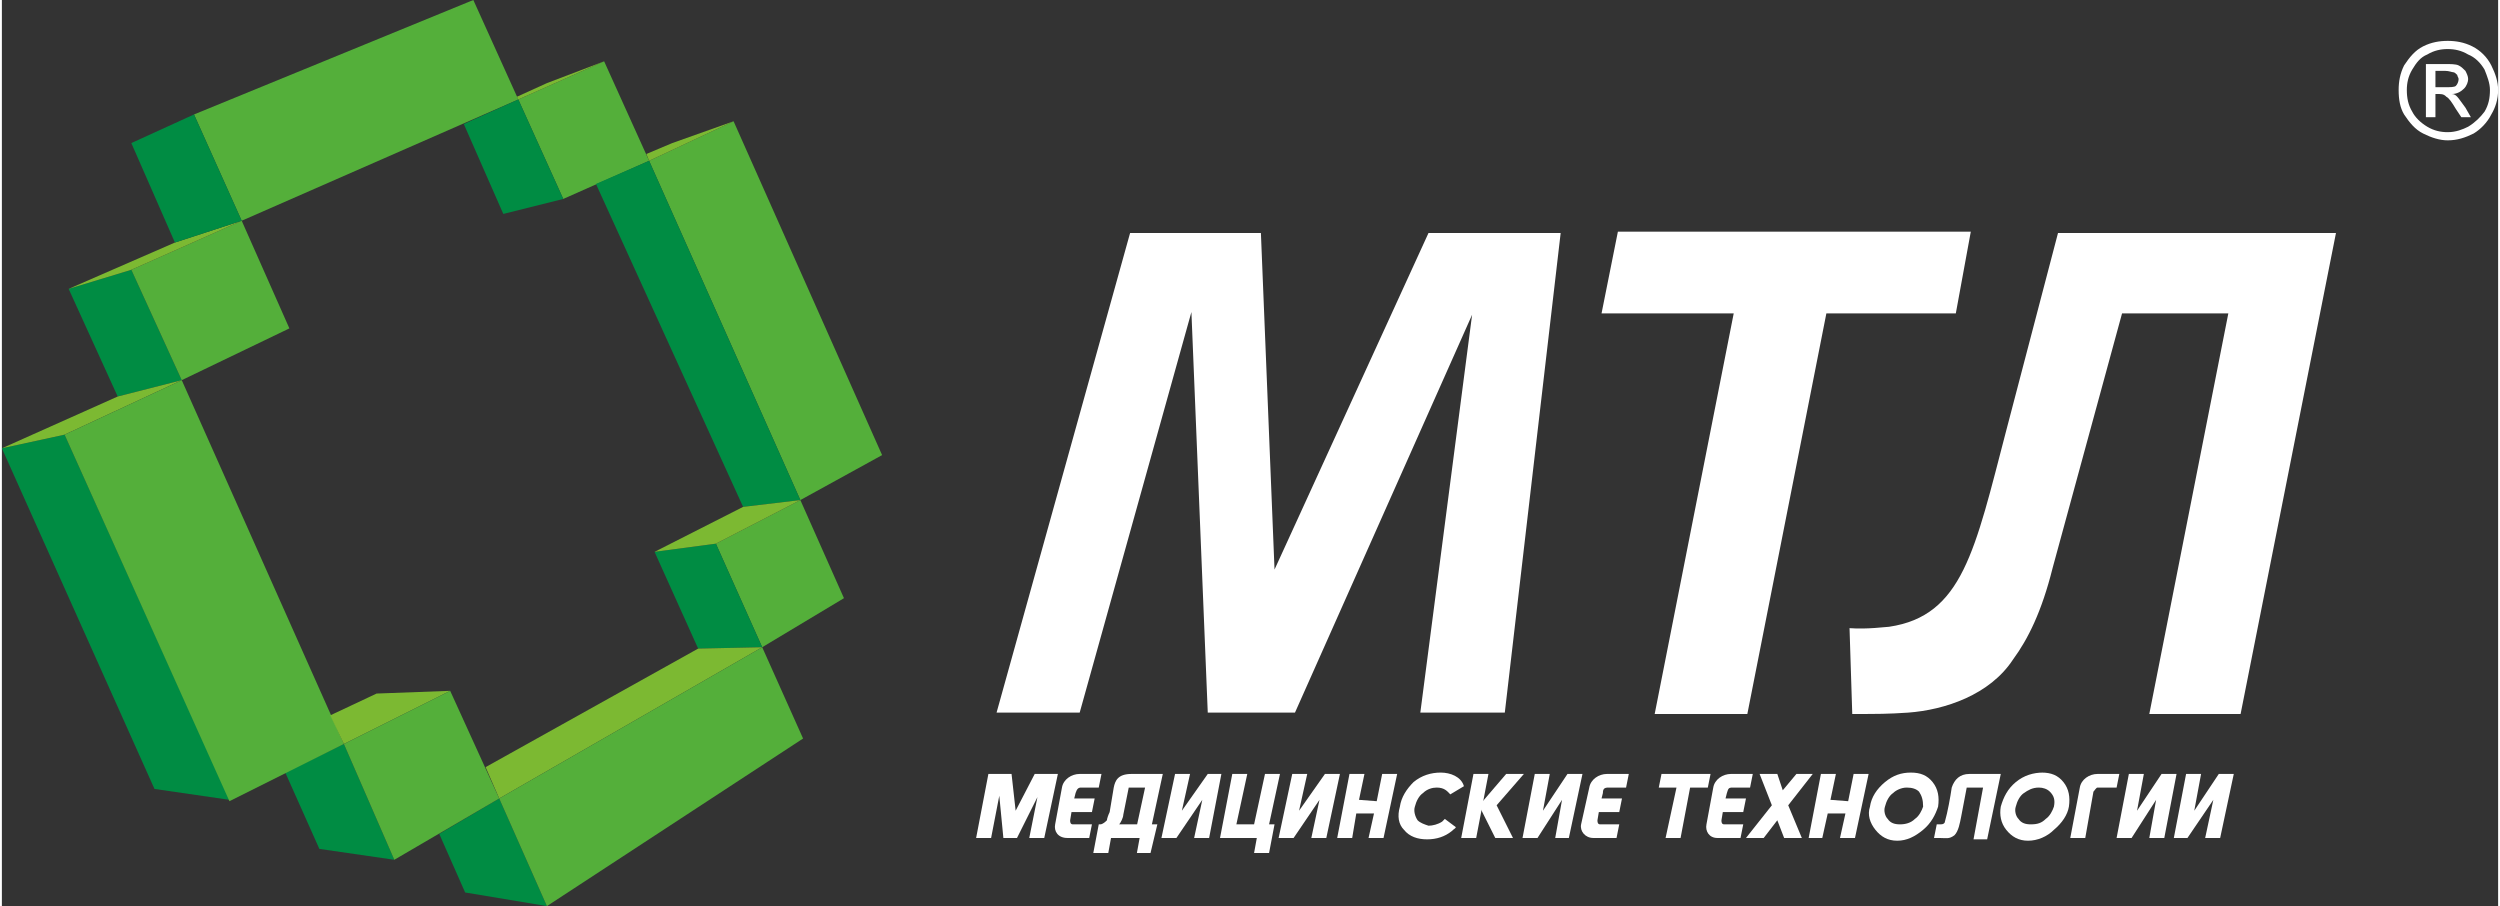 <?xml version="1.0" encoding="UTF-8" standalone="no"?>
<svg
   xmlns:dc="http://purl.org/dc/elements/1.1/"
   xmlns:cc="http://creativecommons.org/ns#"
   xmlns:rdf="http://www.w3.org/1999/02/22-rdf-syntax-ns#"
   xmlns:svg="http://www.w3.org/2000/svg"
   xmlns="http://www.w3.org/2000/svg"
   xmlns:sodipodi="http://sodipodi.sourceforge.net/DTD/sodipodi-0.dtd"
   xmlns:inkscape="http://www.inkscape.org/namespaces/inkscape"
   xml:space="preserve"
   width="1832px"
   height="664px"
   version="1.1"
   style="shape-rendering:geometricPrecision; text-rendering:geometricPrecision; image-rendering:optimizeQuality; fill-rule:evenodd; clip-rule:evenodd"
   viewBox="0 0 1832 665"
   id="svg113"
   sodipodi:docname="mlt-logo-ru-dark.svg"
   inkscape:version="1.0.2 (e86c870879, 2021-01-15, custom)"><rect x="0" y="0" width="1832" height="665" fill="#333333" stroke="none"/><sodipodi:namedview
   pagecolor="#ffffff"
   bordercolor="#666666"
   borderopacity="1"
   objecttolerance="10"
   gridtolerance="10"
   guidetolerance="10"
   inkscape:pageopacity="0"
   inkscape:pageshadow="2"
   inkscape:window-width="1920"
   inkscape:window-height="1017"
   id="namedview115"
   showgrid="false"
   inkscape:zoom="0.38127729"
   inkscape:cx="1481.3121"
   inkscape:cy="497.87852"
   inkscape:window-x="-8"
   inkscape:window-y="-8"
   inkscape:window-maximized="1"
   inkscape:current-layer="svg113" />
 <defs
   id="defs4">
  <style
   type="text/css"
   id="style2">
   <![CDATA[
    .fil0 {fill:#008C43}
    .fil4 {fill:#2B2A29}
    .fil2 {fill:#54AF3A}
    .fil1 {fill:#7CB932}
    .fil3 {fill:#2B2A29;fill-rule:nonzero}
   ]]>
  </style>
 
  
  
 
   
   
  </defs>
 <g
   id="g53">
    <polygon
   class="fil0"
   points="0,329 46,319 167,587 112,579 "
   id="polygon7" />
    <polygon
   class="fil0"
   points="49,212 95,198 132,279 85,291 "
   id="polygon9" />
    <polygon
   class="fil1"
   points="0,329 85,291 132,279 46,319 "
   id="polygon11" />
    <polygon
   class="fil0"
   points="208,567 251,546 288,631 233,623 "
   id="polygon13" />
    <polygon
   class="fil2"
   points="46,319 132,279 251,546 167,588 "
   id="polygon15" />
    <polygon
   class="fil2"
   points="475,118 537,89 646,334 586,367 "
   id="polygon17" />
    <polygon
   class="fil2"
   points="95,198 176,162 211,241 132,279 "
   id="polygon19" />
    <polygon
   class="fil2"
   points="141,84 346,0 379,73 176,162 "
   id="polygon21" />
    <polygon
   class="fil2"
   points="524,399 586,367 618,439 558,475 "
   id="polygon23" />
    <polygon
   class="fil2"
   points="379,73 442,45 475,118 412,146 "
   id="polygon25" />
    <polygon
   class="fil0"
   points="436,135 475,118 586,367 544,372 "
   id="polygon27" />
    <polygon
   class="fil0"
   points="479,405 524,399 558,475 511,476 "
   id="polygon29" />
    <polygon
   class="fil1"
   points="49,212 127,178 176,162 95,198 "
   id="polygon31" />
    <polygon
   class="fil1"
   points="241,525 275,509 329,507 251,546 "
   id="polygon33" />
    <polygon
   class="fil1"
   points="479,405 544,372 586,367 524,399 "
   id="polygon35" />
    <polygon
   class="fil1"
   points="355,563 511,476 558,475 365,586 "
   id="polygon37" />
    <polygon
   class="fil0"
   points="321,612 365,586 400,665 340,655 "
   id="polygon39" />
    <polygon
   class="fil0"
   points="95,105 141,84 176,162 127,178 "
   id="polygon41" />
    <polygon
   class="fil0"
   points="339,91 379,73 412,146 368,157 "
   id="polygon43" />
    <polygon
   class="fil2"
   points="365,586 558,475 588,542 400,665 "
   id="polygon45" />
    <polygon
   class="fil2"
   points="251,546 329,507 365,586 288,631 "
   id="polygon47" />
    <polygon
   class="fil1"
   points="378,71 400,61 442,45 379,73 "
   id="polygon49" />
    <polygon
   class="fil1"
   points="473,113 492,105 537,89 475,118 "
   id="polygon51" />
   </g><g
   id="g109"
   style="fill:#ffffff">
    <polygon
   class="fil3"
   points="1186,170 1445,170 1434,230 1339,230 1281,524 1213,524 1271,230 1174,230 "
   id="polygon55"
   style="fill:#ffffff" />
    <path
   class="fil3"
   d="m 1509,171 h 204 l -70,353 h -67 l 58,-294 h -78 l -51,187 c -8,32 -18,52 -29,67 -17,26 -50,37 -77,39 -15,1 -22,1 -41,1 l -2,-63 c 13,1 27,-1 29,-1 54,-8 63,-56 86,-144 z"
   id="path57"
   style="fill:#ffffff" />
    <path
   class="fil4"
   d="m 1795,30 c 6,0 12,1 18,4 6,3 11,8 14,14 3,6 5,12 5,18 0,7 -2,13 -5,18 -3,6 -8,11 -13,14 -6,3 -12,5 -19,5 -6,0 -12,-2 -18,-5 -6,-3 -10,-8 -14,-14 -3,-5 -4,-11 -4,-18 0,-6 1,-12 4,-18 4,-6 8,-11 14,-14 6,-3 12,-4 18,-4 z m 0,6 c -5,0 -10,1 -15,4 -5,2 -8,6 -11,11 -3,5 -4,10 -4,15 0,6 1,11 4,16 2,4 6,8 11,11 5,3 10,4 15,4 6,0 11,-2 15,-4 5,-3 9,-7 12,-11 3,-5 4,-10 4,-16 0,-5 -2,-10 -4,-15 -3,-5 -7,-9 -12,-11 -5,-3 -10,-4 -15,-4 z m -16,50 V 47 h 14 c 4,0 8,0 10,1 2,1 3,2 5,4 1,2 2,4 2,6 0,2 -1,5 -3,7 -2,2 -5,4 -9,4 2,0 3,1 4,2 1,1 3,4 6,8 l 4,7 h -7 l -4,-6 c -3,-5 -5,-8 -7,-9 -1,-1 -2,-2 -5,-2 h -3 v 17 z m 7,-22 h 7 c 4,0 7,0 8,-1 1,-1 2,-3 2,-5 0,-1 -1,-2 -1,-3 -1,-1 -2,-2 -3,-2 -1,0 -3,-1 -6,-1 h -7 z"
   id="path59"
   style="fill:#ffffff" />
    <polygon
   class="fil3"
   points="730,523 828,171 924,171 934,418 1047,171 1144,171 1103,523 1041,523 1079,231 949,523 885,523 873,229 791,523 "
   id="polygon61"
   style="fill:#ffffff" />
    <g
   id="g107"
   style="fill:#ffffff">
     <path
   class="fil3"
   d="m 1398,578 c -4,0 -8,2 -10,4 -3,2 -5,6 -6,10 -1,3 0,7 2,9 2,3 5,4 9,4 4,0 8,-1 11,-4 3,-2 5,-6 6,-9 0,-5 -1,-8 -3,-11 -2,-2 -5,-3 -9,-3 z m 3,-11 c 7,0 12,2 16,7 4,5 5,11 4,18 -2,6 -5,12 -11,17 -6,5 -12,8 -19,8 -7,0 -12,-3 -16,-8 -4,-5 -6,-11 -4,-17 1,-7 5,-13 11,-18 6,-5 12,-7 19,-7 z"
   id="path63"
   style="fill:#ffffff" />
     <polygon
   class="fil3"
   points="1303,602 1293,615 1280,615 1299,591 1290,568 1303,568 1307,580 1317,568 1329,568 1311,591 1321,615 1308,615 "
   id="polygon65"
   style="fill:#ffffff" />
     <polygon
   class="fil3"
   points="1216,578 1218,568 1254,568 1252,578 1239,578 1232,615 1221,615 1229,578 "
   id="polygon67"
   style="fill:#ffffff" />
     <polygon
   class="fil3"
   points="1091,568 1082,615 1071,615 1080,568 "
   id="polygon69"
   style="fill:#ffffff" />
     <polygon
   class="fil3"
   points="1085,593 1086,589 1104,568 1117,568 1097,591 1109,615 1096,615 "
   id="polygon71"
   style="fill:#ffffff" />
     <path
   class="fil3"
   d="m 1059,601 8,6 c 0,1 -1,1 -3,3 -5,4 -11,6 -18,6 -7,0 -13,-2 -17,-7 -4,-4 -5,-10 -3,-17 1,-7 5,-13 10,-18 6,-5 13,-7 20,-7 7,0 15,3 17,10 l -10,6 c -2,-2 -4,-5 -10,-5 -3,0 -7,1 -10,4 -3,2 -5,6 -6,10 -1,3 0,7 2,10 2,2 5,3 8,4 3,0 7,-1 10,-3 1,-1 2,-2 2,-2 z"
   id="path73"
   style="fill:#ffffff" />
     <polygon
   class="fil3"
   points="991,615 980,615 989,568 1000,568 996,587 1009,588 1013,568 1024,568 1014,615 1003,615 1007,597 994,597 "
   id="polygon75"
   style="fill:#ffffff" />
     <path
   class="fil4"
   d="m 1538,568 h 16 l -2,10 h -14 c -1,0 -2,2 -3,3 l -6,34 h -11 l 7,-37 c 1,-6 7,-10 13,-10 z"
   id="path77"
   style="fill:#ffffff" />
     <path
   class="fil3"
   d="m 1467,568 h -23 c -7,0 -11,4 -13,10 -1,7 -3,18 -5,25 0,1 -1,2 -3,2 h -3 l -2,10 h 4 c 5,0 7,1 11,-2 3,-3 4,-9 5,-14 l 4,-21 h 12 l -7,38 h 10 z"
   id="path79"
   style="fill:#ffffff" />
     <polygon
   class="fil3"
   points="851,615 861,568 872,568 866,595 885,568 895,568 886,615 875,615 881,587 862,615 "
   id="polygon81"
   style="fill:#ffffff" />
     <polygon
   class="fil3"
   points="903,568 914,568 906,605 919,605 927,568 938,568 930,605 934,605 930,626 919,626 921,615 894,615 "
   id="polygon83"
   style="fill:#ffffff" />
     <polygon
   class="fil3"
   points="735,615 732,584 726,615 715,615 724,568 741,568 744,595 758,568 775,568 765,615 754,615 760,585 745,615 "
   id="polygon85"
   style="fill:#ffffff" />
     <path
   class="fil3"
   d="m 852,568 h -23 c -10,0 -12,5 -13,10 l -3,18 c -1,2 -2,5 -2,6 -1,1 -3,3 -5,3 h -1 l -4,21 h 11 l 2,-11 h 19 l 2,-10 h -15 c 1,-1 3,-5 3,-7 l 4,-20 h 12 l -8,37 h 4 l -2,11 h 10 l 5,-21 h -4 z"
   id="path87"
   style="fill:#ffffff" />
     <polygon
   class="fil3"
   points="937,615 947,568 958,568 952,595 971,568 982,568 972,615 961,615 967,587 948,615 "
   id="polygon89"
   style="fill:#ffffff" />
     <polygon
   class="fil3"
   points="1116,615 1125,568 1136,568 1131,595 1149,568 1160,568 1150,615 1140,615 1145,587 1127,615 "
   id="polygon91"
   style="fill:#ffffff" />
     <polygon
   class="fil3"
   points="1552,615 1561,568 1572,568 1567,595 1585,568 1596,568 1587,615 1576,615 1581,587 1563,615 "
   id="polygon93"
   style="fill:#ffffff" />
     <polygon
   class="fil3"
   points="1594,615 1603,568 1614,568 1609,595 1627,568 1638,568 1628,615 1617,615 1623,587 1604,615 "
   id="polygon95"
   style="fill:#ffffff" />
     <path
   class="fil4"
   d="m 1269,568 h 16 l -2,10 h -13 c -3,0 -3,1 -4,4 l -1,4 h 15 l -2,10 h -15 l -1,6 c 0,1 0,3 2,3 h 14 l -2,10 h -17 c -6,0 -9,-5 -8,-10 l 5,-27 c 1,-6 7,-10 13,-10 z"
   id="path97"
   style="fill:#ffffff" />
     <polygon
   class="fil3"
   points="1336,615 1326,615 1335,568 1346,568 1342,587 1355,588 1359,568 1370,568 1360,615 1349,615 1353,597 1340,597 "
   id="polygon99"
   style="fill:#ffffff" />
     <path
   class="fil3"
   d="m 1495,578 c -5,0 -8,2 -11,4 -3,2 -5,6 -6,10 -1,3 0,7 2,9 2,3 5,4 9,4 5,0 8,-1 11,-4 3,-2 5,-6 6,-9 1,-5 0,-8 -3,-11 -2,-2 -5,-3 -8,-3 z m 2,-11 c 7,0 12,2 16,7 4,5 5,11 4,18 -1,6 -5,12 -11,17 -5,5 -12,8 -19,8 -7,0 -12,-3 -16,-8 -4,-5 -5,-11 -4,-17 2,-7 5,-13 11,-18 6,-5 13,-7 20,-7 z"
   id="path101"
   style="fill:#ffffff" />
     <path
   class="fil4"
   d="m 1178,568 h 16 l -2,10 h -13 c -3,0 -4,1 -4,4 l -1,4 h 15 l -2,10 h -15 l -1,6 c 0,1 0,3 2,3 h 14 l -2,10 h -17 c -6,0 -10,-5 -9,-10 l 6,-27 c 1,-6 7,-10 13,-10 z"
   id="path103"
   style="fill:#ffffff" />
     <path
   class="fil4"
   d="m 791,568 h 16 l -2,10 h -13 c -2,0 -3,1 -4,4 l -1,4 h 15 l -2,10 h -15 l -1,6 c 0,1 0,3 2,3 h 14 l -2,10 h -16 c -7,0 -10,-5 -9,-10 l 5,-27 c 1,-6 7,-10 13,-10 z"
   id="path105"
   style="fill:#ffffff" />
    </g>
   </g>
</svg>
